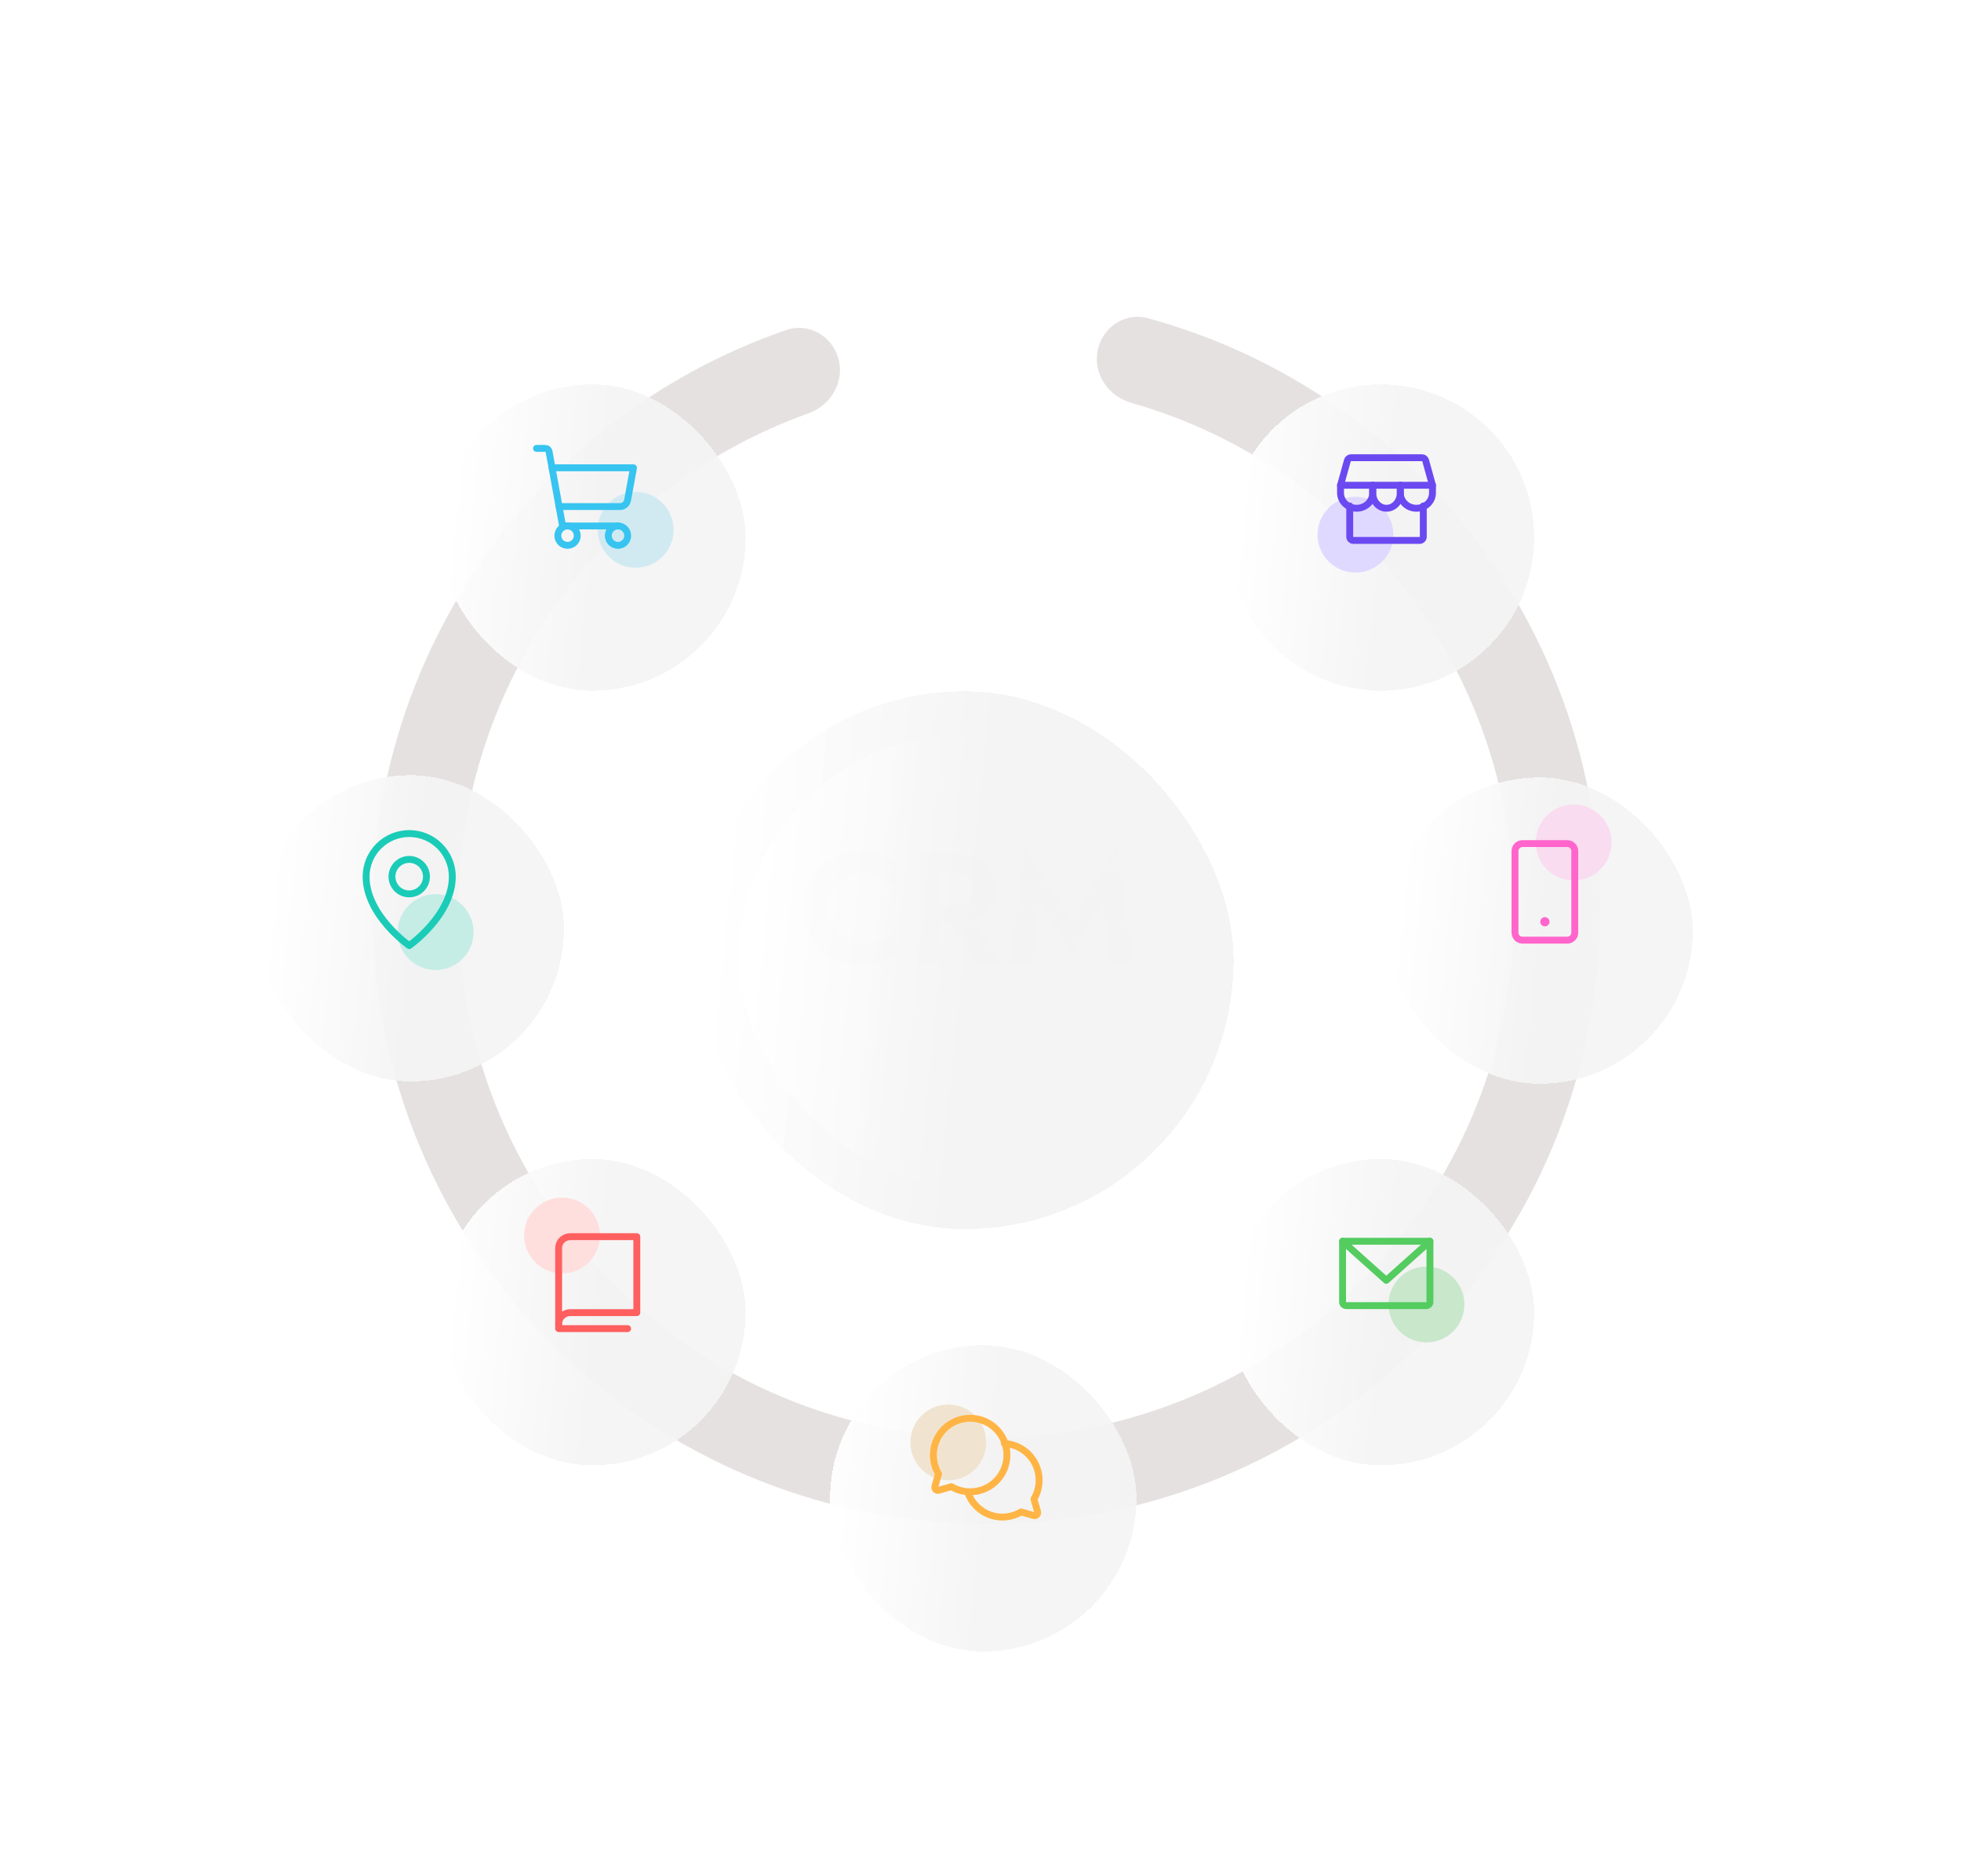 <svg width="853" height="816" viewBox="0 0 853 816" fill="none" xmlns="http://www.w3.org/2000/svg">
<g filter="url(#filter0_d_103_2965)">
<path d="M364.734 87.169C362.061 77.192 351.778 71.209 342.013 74.573C286.302 93.769 238.319 130.936 205.791 180.489C169.832 235.27 155.274 301.361 164.888 366.18C174.502 430.999 207.617 490.02 257.928 532.004C308.24 573.989 372.234 596.006 437.727 593.864C503.22 591.722 565.639 565.57 613.099 520.387C660.559 475.205 689.747 414.147 695.105 348.838C700.463 283.529 681.616 218.53 642.155 166.217C606.459 118.895 556.149 84.943 499.302 69.429C489.338 66.709 479.469 73.352 477.453 83.482C475.438 93.612 482.046 103.383 491.978 106.216C539.825 119.863 582.128 148.75 612.295 188.741C646.228 233.726 662.434 289.619 657.827 345.78C653.22 401.94 628.121 454.444 587.309 493.298C546.498 532.151 492.823 554.639 436.504 556.481C380.186 558.323 325.156 539.391 281.893 503.287C238.629 467.184 210.153 416.432 201.886 360.693C193.619 304.954 206.138 248.121 237.059 201.014C264.548 159.138 304.873 127.548 351.726 110.803C361.452 107.327 367.407 97.145 364.734 87.169Z" fill="#E6E1E1"/>
<g filter="url(#filter1_bdi_103_2965)">
<rect x="303.998" y="216.3" width="234.007" height="234.007" rx="117.003" transform="rotate(-0.562 303.998 216.3)" fill="url(#paint0_linear_103_2965)" fill-opacity="0.93" shape-rendering="crispEdges"/>
</g>
<g filter="url(#filter2_bdi_103_2965)">
<rect x="322.975" y="234.909" width="196.42" height="196.42" rx="98.21" transform="rotate(-0.562 322.975 234.909)" fill="url(#paint1_linear_103_2965)" fill-opacity="0.93" shape-rendering="crispEdges"/>
</g>
<path d="M359.986 326.207C359.986 329.335 360.689 332.078 362.094 334.435C363.545 336.747 365.426 338.538 367.738 339.807C370.05 341.031 372.566 341.643 375.286 341.643C377.553 341.643 379.57 341.348 381.338 340.759C383.106 340.17 384.693 339.376 386.098 338.379C387.549 337.382 388.795 336.294 389.838 335.115V346.063C387.889 347.604 385.758 348.806 383.446 349.667C381.179 350.528 378.301 350.959 374.81 350.959C371.183 350.959 367.806 350.37 364.678 349.191C361.595 348.012 358.898 346.312 356.586 344.091C354.319 341.87 352.551 339.263 351.282 336.271C350.058 333.234 349.446 329.879 349.446 326.207C349.446 322.535 350.058 319.203 351.282 316.211C352.551 313.174 354.319 310.544 356.586 308.323C358.898 306.102 361.595 304.402 364.678 303.223C367.806 302.044 371.183 301.455 374.81 301.455C378.301 301.455 381.179 301.886 383.446 302.747C385.758 303.608 387.889 304.81 389.838 306.351V317.299C388.795 316.12 387.549 315.032 386.098 314.035C384.693 313.038 383.106 312.244 381.338 311.655C379.57 311.066 377.553 310.771 375.286 310.771C372.566 310.771 370.05 311.406 367.738 312.675C365.426 313.899 363.545 315.667 362.094 317.979C360.689 320.291 359.986 323.034 359.986 326.207ZM410.326 327.839H420.594L436.098 350.007H424.606L410.326 327.839ZM399.514 302.407H409.238V350.007H399.514V302.407ZM405.43 310.703V302.407H415.494C419.256 302.407 422.452 303.042 425.082 304.311C427.711 305.58 429.728 307.348 431.134 309.615C432.539 311.882 433.242 314.534 433.242 317.571C433.242 320.563 432.539 323.215 431.134 325.527C429.728 327.794 427.711 329.562 425.082 330.831C422.452 332.1 419.256 332.735 415.494 332.735H405.43V324.983H414.882C416.604 324.983 418.078 324.711 419.302 324.167C420.571 323.578 421.546 322.762 422.226 321.719C422.906 320.631 423.246 319.339 423.246 317.843C423.246 316.347 422.906 315.078 422.226 314.035C421.546 312.947 420.571 312.131 419.302 311.587C418.078 310.998 416.604 310.703 414.882 310.703H405.43ZM452.154 323.283L449.094 350.007H438.962L446.034 300.027L465.958 330.763L485.882 300.027L492.954 350.007H482.822L479.762 323.283L465.958 345.587L452.154 323.283Z" fill="#303030"/>
<g filter="url(#filter3_bdi_103_2965)">
<path d="M536.651 148.937C536.29 112.142 565.827 82.021 602.622 81.66C639.418 81.299 669.539 110.836 669.899 147.631C670.26 184.427 640.724 214.548 603.928 214.908C567.133 215.269 537.012 185.733 536.651 148.937Z" fill="url(#paint2_linear_103_2965)" fill-opacity="0.93" shape-rendering="crispEdges"/>
</g>
<circle cx="589.607" cy="163.616" r="16.5" fill="#E0D9FF"/>
<path d="M587.107 151.116V164.546C587.107 164.962 587.276 165.362 587.576 165.656C587.876 165.951 588.283 166.116 588.707 166.116H617.507C617.932 166.116 618.339 165.951 618.639 165.656C618.939 165.362 619.107 164.962 619.107 164.546V151.116" stroke="#6B49F1" stroke-width="3" stroke-linecap="round" stroke-linejoin="round"/>
<path d="M587.691 130.116H618.524C618.886 130.119 619.237 130.242 619.525 130.466C619.814 130.689 620.026 131.003 620.128 131.359L623.107 142.116H583.107L586.087 131.359C586.189 131.003 586.401 130.689 586.689 130.466C586.978 130.242 587.329 130.119 587.691 130.116V130.116Z" stroke="#6B49F1" stroke-width="3" stroke-linecap="round" stroke-linejoin="round"/>
<path d="M597.107 142.116V145.45C597.107 147.218 596.37 148.913 595.057 150.164C593.744 151.414 591.964 152.116 590.107 152.116C588.251 152.116 586.47 151.414 585.158 150.164C583.845 148.913 583.107 147.218 583.107 145.45V142.116" stroke="#6B49F1" stroke-width="3" stroke-linecap="round" stroke-linejoin="round"/>
<path d="M609.107 142.116V145.45C609.107 147.218 608.475 148.913 607.35 150.164C606.225 151.414 604.699 152.116 603.107 152.116C601.516 152.116 599.99 151.414 598.865 150.164C597.74 148.913 597.107 147.218 597.107 145.45V142.116" stroke="#6B49F1" stroke-width="3" stroke-linecap="round" stroke-linejoin="round"/>
<path d="M623.107 142.116V145.45C623.107 147.218 622.37 148.913 621.057 150.164C619.744 151.414 617.964 152.116 616.107 152.116C614.251 152.116 612.47 151.414 611.158 150.164C609.845 148.913 609.107 147.218 609.107 145.45V142.116" stroke="#6B49F1" stroke-width="3" stroke-linecap="round" stroke-linejoin="round"/>
<g filter="url(#filter4_bdi_103_2965)">
<rect x="604.998" y="253.313" width="133.255" height="133.255" rx="66.627" transform="rotate(-0.562 604.998 253.313)" fill="url(#paint3_linear_103_2965)" fill-opacity="0.93" shape-rendering="crispEdges"/>
</g>
<circle cx="684.498" cy="297.507" r="16.5" fill="#F9DCEF"/>
<path d="M658.998 301.238L658.998 336.776C658.998 338.561 660.453 340.007 662.248 340.007L681.748 340.007C683.543 340.007 684.998 338.561 684.998 336.776L684.998 301.238C684.998 299.454 683.543 298.007 681.748 298.007L662.248 298.007C660.453 298.007 658.998 299.454 658.998 301.238Z" stroke="#FF65CB" stroke-width="3" stroke-linecap="round" stroke-linejoin="round"/>
<path d="M671.998 330.007C670.893 330.007 669.998 330.903 669.998 332.007C669.998 333.112 670.893 334.007 671.998 334.007C673.103 334.007 673.998 333.112 673.998 332.007C673.998 330.903 673.103 330.007 671.998 330.007Z" fill="#FF65CB"/>
<g filter="url(#filter5_bdi_103_2965)">
<rect x="535.998" y="419.313" width="133.255" height="133.255" rx="66.627" transform="rotate(-0.562 535.998 419.313)" fill="url(#paint4_linear_103_2965)" fill-opacity="0.93" shape-rendering="crispEdges"/>
</g>
<circle cx="620.498" cy="498.507" r="16.5" fill="#C8E7CB"/>
<path d="M583.998 471.007H621.998V497.452C621.998 497.864 621.831 498.26 621.534 498.552C621.237 498.843 620.835 499.007 620.415 499.007H585.581C585.161 499.007 584.759 498.843 584.462 498.552C584.165 498.26 583.998 497.864 583.998 497.452V471.007Z" stroke="#54CC60" stroke-width="3" stroke-linecap="round" stroke-linejoin="round"/>
<path d="M621.998 471.007L602.998 488.007L583.998 471.007" stroke="#54CC60" stroke-width="3" stroke-linecap="round" stroke-linejoin="round"/>
<g filter="url(#filter6_bdi_103_2965)">
<rect x="362.998" y="500.313" width="133.255" height="133.255" rx="66.627" transform="rotate(-0.562 362.998 500.313)" fill="url(#paint5_linear_103_2965)" fill-opacity="0.93" shape-rendering="crispEdges"/>
</g>
<circle cx="412.498" cy="558.507" r="16.5" fill="#F0E4D1"/>
<path d="M408.239 572.174C406.249 568.821 405.552 564.858 406.278 561.028C407.004 557.198 409.103 553.764 412.181 551.373C415.26 548.981 419.106 547.795 422.996 548.038C426.887 548.282 430.555 549.937 433.312 552.693C436.068 555.45 437.724 559.118 437.967 563.009C438.21 566.9 437.024 570.745 434.633 573.824C432.241 576.902 428.808 579.001 424.977 579.727C421.147 580.453 417.184 579.756 413.831 577.766L408.306 579.342C408.078 579.406 407.838 579.408 407.609 579.348C407.38 579.288 407.171 579.168 407.004 579.001C406.837 578.834 406.717 578.625 406.657 578.396C406.597 578.168 406.6 577.927 406.664 577.699L408.239 572.174Z" stroke="#FFB545" stroke-width="3" stroke-linecap="round" stroke-linejoin="round"/>
<path d="M420.998 580.31C421.779 582.545 423.044 584.577 424.703 586.261C426.362 587.945 428.373 589.238 430.59 590.046C432.807 590.855 435.176 591.159 437.525 590.937C439.873 590.714 442.143 589.971 444.171 588.761V588.761L449.687 590.339C449.915 590.404 450.155 590.406 450.383 590.346C450.612 590.286 450.82 590.166 450.987 589.998C451.154 589.831 451.273 589.622 451.333 589.392C451.393 589.163 451.391 588.922 451.327 588.694L449.754 583.157C451.158 580.791 451.93 578.101 451.994 575.347C452.058 572.594 451.412 569.871 450.12 567.442C448.827 565.012 446.931 562.959 444.616 561.482C442.301 560.004 439.644 559.152 436.904 559.007" stroke="#FFB545" stroke-width="3" stroke-linecap="round" stroke-linejoin="round"/>
<g filter="url(#filter7_bdi_103_2965)">
<rect x="192.998" y="419.313" width="133.255" height="133.255" rx="66.627" transform="rotate(-0.562 192.998 419.313)" fill="url(#paint6_linear_103_2965)" fill-opacity="0.93" shape-rendering="crispEdges"/>
</g>
<circle cx="244.498" cy="468.507" r="16.5" fill="#FFDEDE"/>
<path d="M242.998 507.007C242.995 506.355 243.125 505.71 243.381 505.107C243.636 504.505 244.011 503.957 244.486 503.496C244.96 503.035 245.523 502.67 246.143 502.422C246.763 502.174 247.428 502.048 248.098 502.051H276.998V469.007H248.098C247.428 469.004 246.763 469.131 246.143 469.379C245.523 469.627 244.96 469.992 244.486 470.453C244.011 470.914 243.636 471.461 243.381 472.064C243.125 472.666 242.995 473.312 242.998 473.964V507.007Z" stroke="#FF5F5F" stroke-width="3" stroke-linecap="round" stroke-linejoin="round"/>
<path d="M242.998 507.007V509.007H272.998" stroke="#FF5F5F" stroke-width="3" stroke-linecap="round" stroke-linejoin="round"/>
<g filter="url(#filter8_bdi_103_2965)">
<rect x="113.998" y="252.313" width="133.255" height="133.255" rx="66.627" transform="rotate(-0.562 113.998 252.313)" fill="url(#paint7_linear_103_2965)" fill-opacity="0.93" shape-rendering="crispEdges"/>
</g>
<path d="M177.998 319.882C182.14 319.882 185.498 316.524 185.498 312.382C185.498 308.24 182.14 304.882 177.998 304.882C173.856 304.882 170.498 308.24 170.498 312.382C170.498 316.524 173.856 319.882 177.998 319.882Z" stroke="#1ACCB7" stroke-width="3" stroke-linecap="round" stroke-linejoin="round"/>
<circle cx="189.498" cy="336.507" r="16.5" fill="#C6ECE6"/>
<path d="M196.748 312.382C196.748 329.257 177.998 342.382 177.998 342.382C177.998 342.382 159.248 329.257 159.248 312.382C159.248 307.409 161.223 302.64 164.74 299.124C168.256 295.608 173.025 293.632 177.998 293.632C182.971 293.632 187.74 295.608 191.256 299.124C194.773 302.64 196.748 307.409 196.748 312.382V312.382Z" stroke="#1ACCB7" stroke-width="3" stroke-linecap="round" stroke-linejoin="round"/>
<g filter="url(#filter9_bdi_103_2965)">
<rect x="192.998" y="82.313" width="133.255" height="133.255" rx="66.627" transform="rotate(-0.562 192.998 82.313)" fill="url(#paint8_linear_103_2965)" fill-opacity="0.93" shape-rendering="crispEdges"/>
</g>
<circle cx="276.498" cy="161.507" r="16.5" fill="#D1EAF2"/>
<path d="M268.811 159.82H244.721L238.836 127.462C238.767 127.074 238.565 126.723 238.265 126.469C237.964 126.215 237.585 126.073 237.191 126.07H233.373" stroke="#37C4F0" stroke-width="3" stroke-linecap="round" stroke-linejoin="round"/>
<path d="M246.873 168.257C249.203 168.257 251.092 166.368 251.092 164.038C251.092 161.708 249.203 159.82 246.873 159.82C244.543 159.82 242.654 161.708 242.654 164.038C242.654 166.368 244.543 168.257 246.873 168.257Z" stroke="#37C4F0" stroke-width="3" stroke-linecap="round" stroke-linejoin="round"/>
<path d="M268.811 168.257C271.14 168.257 273.029 166.368 273.029 164.038C273.029 161.708 271.14 159.82 268.811 159.82C266.481 159.82 264.592 161.708 264.592 164.038C264.592 166.368 266.481 168.257 268.811 168.257Z" stroke="#37C4F0" stroke-width="3" stroke-linecap="round" stroke-linejoin="round"/>
<path d="M243.182 151.382H269.675C270.464 151.385 271.229 151.109 271.834 150.603C272.44 150.098 272.848 149.395 272.987 148.619L275.561 134.507H240.123" stroke="#37C4F0" stroke-width="3" stroke-linecap="round" stroke-linejoin="round"/>
<g filter="url(#filter10_bdi_103_2965)">
<rect x="303.998" y="216.3" width="234.007" height="234.007" rx="117.003" transform="rotate(-0.562 303.998 216.3)" fill="url(#paint9_linear_103_2965)" fill-opacity="0.93" shape-rendering="crispEdges"/>
</g>
<g filter="url(#filter11_bdi_103_2965)">
<rect x="322.975" y="234.909" width="196.42" height="196.42" rx="98.21" transform="rotate(-0.562 322.975 234.909)" fill="url(#paint10_linear_103_2965)" fill-opacity="0.93" shape-rendering="crispEdges"/>
</g>
</g>
<defs>
<filter id="filter0_d_103_2965" x="0.647" y="23.817" width="852.255" height="792.095" filterUnits="userSpaceOnUse" color-interpolation-filters="sRGB">
<feFlood flood-opacity="0" result="BackgroundImageFix"/>
<feColorMatrix in="SourceAlpha" type="matrix" values="0 0 0 0 0 0 0 0 0 0 0 0 0 0 0 0 0 0 127 0" result="hardAlpha"/>
<feOffset dy="69"/>
<feGaussianBlur stdDeviation="57"/>
<feComposite in2="hardAlpha" operator="out"/>
<feColorMatrix type="matrix" values="0 0 0 0 0.486 0 0 0 0 0.078 0 0 0 0 0.992 0 0 0 0.08 0"/>
<feBlend mode="normal" in2="BackgroundImageFix" result="effect1_dropShadow_103_2965"/>
<feBlend mode="normal" in="SourceGraphic" in2="effect1_dropShadow_103_2965" result="shape"/>
</filter>
<filter id="filter1_bdi_103_2965" x="277.139" y="193.709" width="290.008" height="297.446" filterUnits="userSpaceOnUse" color-interpolation-filters="sRGB">
<feFlood flood-opacity="0" result="BackgroundImageFix"/>
<feGaussianBlur in="BackgroundImageFix" stdDeviation="10.719"/>
<feComposite in2="SourceAlpha" operator="in" result="effect1_backgroundBlur_103_2965"/>
<feColorMatrix in="SourceAlpha" type="matrix" values="0 0 0 0 0 0 0 0 0 0 0 0 0 0 0 0 0 0 127 0" result="hardAlpha"/>
<feOffset dy="14"/>
<feGaussianBlur stdDeviation="14"/>
<feComposite in2="hardAlpha" operator="out"/>
<feColorMatrix type="matrix" values="0 0 0 0 0.804 0 0 0 0 0.804 0 0 0 0 0.804 0 0 0 0.25 0"/>
<feBlend mode="normal" in2="effect1_backgroundBlur_103_2965" result="effect2_dropShadow_103_2965"/>
<feBlend mode="normal" in="SourceGraphic" in2="effect2_dropShadow_103_2965" result="shape"/>
<feColorMatrix in="SourceAlpha" type="matrix" values="0 0 0 0 0 0 0 0 0 0 0 0 0 0 0 0 0 0 127 0" result="hardAlpha"/>
<feOffset dx="-2.573" dy="2.573"/>
<feComposite in2="hardAlpha" operator="arithmetic" k2="-1" k3="1"/>
<feColorMatrix type="matrix" values="0 0 0 0 1 0 0 0 0 1 0 0 0 0 1 0 0 0 1 0"/>
<feBlend mode="normal" in2="shape" result="effect3_innerShadow_103_2965"/>
</filter>
<filter id="filter2_bdi_103_2965" x="295.933" y="212.503" width="252.42" height="259.859" filterUnits="userSpaceOnUse" color-interpolation-filters="sRGB">
<feFlood flood-opacity="0" result="BackgroundImageFix"/>
<feGaussianBlur in="BackgroundImageFix" stdDeviation="10.719"/>
<feComposite in2="SourceAlpha" operator="in" result="effect1_backgroundBlur_103_2965"/>
<feColorMatrix in="SourceAlpha" type="matrix" values="0 0 0 0 0 0 0 0 0 0 0 0 0 0 0 0 0 0 127 0" result="hardAlpha"/>
<feOffset dy="14"/>
<feGaussianBlur stdDeviation="14"/>
<feComposite in2="hardAlpha" operator="out"/>
<feColorMatrix type="matrix" values="0 0 0 0 0.804 0 0 0 0 0.804 0 0 0 0 0.804 0 0 0 0.25 0"/>
<feBlend mode="normal" in2="effect1_backgroundBlur_103_2965" result="effect2_dropShadow_103_2965"/>
<feBlend mode="normal" in="SourceGraphic" in2="effect2_dropShadow_103_2965" result="shape"/>
<feColorMatrix in="SourceAlpha" type="matrix" values="0 0 0 0 0 0 0 0 0 0 0 0 0 0 0 0 0 0 127 0" result="hardAlpha"/>
<feOffset dx="-2.573" dy="2.573"/>
<feComposite in2="hardAlpha" operator="arithmetic" k2="-1" k3="1"/>
<feColorMatrix type="matrix" values="0 0 0 0 1 0 0 0 0 1 0 0 0 0 1 0 0 0 1 0"/>
<feBlend mode="normal" in2="shape" result="effect3_innerShadow_103_2965"/>
</filter>
<filter id="filter3_bdi_103_2965" x="508.647" y="60.218" width="189.255" height="196.693" filterUnits="userSpaceOnUse" color-interpolation-filters="sRGB">
<feFlood flood-opacity="0" result="BackgroundImageFix"/>
<feGaussianBlur in="BackgroundImageFix" stdDeviation="10.719"/>
<feComposite in2="SourceAlpha" operator="in" result="effect1_backgroundBlur_103_2965"/>
<feColorMatrix in="SourceAlpha" type="matrix" values="0 0 0 0 0 0 0 0 0 0 0 0 0 0 0 0 0 0 127 0" result="hardAlpha"/>
<feOffset dy="14"/>
<feGaussianBlur stdDeviation="14"/>
<feComposite in2="hardAlpha" operator="out"/>
<feColorMatrix type="matrix" values="0 0 0 0 0.804 0 0 0 0 0.804 0 0 0 0 0.804 0 0 0 0.25 0"/>
<feBlend mode="normal" in2="effect1_backgroundBlur_103_2965" result="effect2_dropShadow_103_2965"/>
<feBlend mode="normal" in="SourceGraphic" in2="effect2_dropShadow_103_2965" result="shape"/>
<feColorMatrix in="SourceAlpha" type="matrix" values="0 0 0 0 0 0 0 0 0 0 0 0 0 0 0 0 0 0 127 0" result="hardAlpha"/>
<feOffset dx="-2.573" dy="2.573"/>
<feComposite in2="hardAlpha" operator="arithmetic" k2="-1" k3="1"/>
<feColorMatrix type="matrix" values="0 0 0 0 1 0 0 0 0 1 0 0 0 0 1 0 0 0 1 0"/>
<feBlend mode="normal" in2="shape" result="effect3_innerShadow_103_2965"/>
</filter>
<filter id="filter4_bdi_103_2965" x="577.647" y="231.218" width="189.255" height="196.693" filterUnits="userSpaceOnUse" color-interpolation-filters="sRGB">
<feFlood flood-opacity="0" result="BackgroundImageFix"/>
<feGaussianBlur in="BackgroundImageFix" stdDeviation="10.719"/>
<feComposite in2="SourceAlpha" operator="in" result="effect1_backgroundBlur_103_2965"/>
<feColorMatrix in="SourceAlpha" type="matrix" values="0 0 0 0 0 0 0 0 0 0 0 0 0 0 0 0 0 0 127 0" result="hardAlpha"/>
<feOffset dy="14"/>
<feGaussianBlur stdDeviation="14"/>
<feComposite in2="hardAlpha" operator="out"/>
<feColorMatrix type="matrix" values="0 0 0 0 0.804 0 0 0 0 0.804 0 0 0 0 0.804 0 0 0 0.25 0"/>
<feBlend mode="normal" in2="effect1_backgroundBlur_103_2965" result="effect2_dropShadow_103_2965"/>
<feBlend mode="normal" in="SourceGraphic" in2="effect2_dropShadow_103_2965" result="shape"/>
<feColorMatrix in="SourceAlpha" type="matrix" values="0 0 0 0 0 0 0 0 0 0 0 0 0 0 0 0 0 0 127 0" result="hardAlpha"/>
<feOffset dx="-2.573" dy="2.573"/>
<feComposite in2="hardAlpha" operator="arithmetic" k2="-1" k3="1"/>
<feColorMatrix type="matrix" values="0 0 0 0 1 0 0 0 0 1 0 0 0 0 1 0 0 0 1 0"/>
<feBlend mode="normal" in2="shape" result="effect3_innerShadow_103_2965"/>
</filter>
<filter id="filter5_bdi_103_2965" x="508.647" y="397.218" width="189.255" height="196.693" filterUnits="userSpaceOnUse" color-interpolation-filters="sRGB">
<feFlood flood-opacity="0" result="BackgroundImageFix"/>
<feGaussianBlur in="BackgroundImageFix" stdDeviation="10.719"/>
<feComposite in2="SourceAlpha" operator="in" result="effect1_backgroundBlur_103_2965"/>
<feColorMatrix in="SourceAlpha" type="matrix" values="0 0 0 0 0 0 0 0 0 0 0 0 0 0 0 0 0 0 127 0" result="hardAlpha"/>
<feOffset dy="14"/>
<feGaussianBlur stdDeviation="14"/>
<feComposite in2="hardAlpha" operator="out"/>
<feColorMatrix type="matrix" values="0 0 0 0 0.804 0 0 0 0 0.804 0 0 0 0 0.804 0 0 0 0.25 0"/>
<feBlend mode="normal" in2="effect1_backgroundBlur_103_2965" result="effect2_dropShadow_103_2965"/>
<feBlend mode="normal" in="SourceGraphic" in2="effect2_dropShadow_103_2965" result="shape"/>
<feColorMatrix in="SourceAlpha" type="matrix" values="0 0 0 0 0 0 0 0 0 0 0 0 0 0 0 0 0 0 127 0" result="hardAlpha"/>
<feOffset dx="-2.573" dy="2.573"/>
<feComposite in2="hardAlpha" operator="arithmetic" k2="-1" k3="1"/>
<feColorMatrix type="matrix" values="0 0 0 0 1 0 0 0 0 1 0 0 0 0 1 0 0 0 1 0"/>
<feBlend mode="normal" in2="shape" result="effect3_innerShadow_103_2965"/>
</filter>
<filter id="filter6_bdi_103_2965" x="335.647" y="478.218" width="189.255" height="196.693" filterUnits="userSpaceOnUse" color-interpolation-filters="sRGB">
<feFlood flood-opacity="0" result="BackgroundImageFix"/>
<feGaussianBlur in="BackgroundImageFix" stdDeviation="10.719"/>
<feComposite in2="SourceAlpha" operator="in" result="effect1_backgroundBlur_103_2965"/>
<feColorMatrix in="SourceAlpha" type="matrix" values="0 0 0 0 0 0 0 0 0 0 0 0 0 0 0 0 0 0 127 0" result="hardAlpha"/>
<feOffset dy="14"/>
<feGaussianBlur stdDeviation="14"/>
<feComposite in2="hardAlpha" operator="out"/>
<feColorMatrix type="matrix" values="0 0 0 0 0.804 0 0 0 0 0.804 0 0 0 0 0.804 0 0 0 0.25 0"/>
<feBlend mode="normal" in2="effect1_backgroundBlur_103_2965" result="effect2_dropShadow_103_2965"/>
<feBlend mode="normal" in="SourceGraphic" in2="effect2_dropShadow_103_2965" result="shape"/>
<feColorMatrix in="SourceAlpha" type="matrix" values="0 0 0 0 0 0 0 0 0 0 0 0 0 0 0 0 0 0 127 0" result="hardAlpha"/>
<feOffset dx="-2.573" dy="2.573"/>
<feComposite in2="hardAlpha" operator="arithmetic" k2="-1" k3="1"/>
<feColorMatrix type="matrix" values="0 0 0 0 1 0 0 0 0 1 0 0 0 0 1 0 0 0 1 0"/>
<feBlend mode="normal" in2="shape" result="effect3_innerShadow_103_2965"/>
</filter>
<filter id="filter7_bdi_103_2965" x="165.647" y="397.218" width="189.255" height="196.693" filterUnits="userSpaceOnUse" color-interpolation-filters="sRGB">
<feFlood flood-opacity="0" result="BackgroundImageFix"/>
<feGaussianBlur in="BackgroundImageFix" stdDeviation="10.719"/>
<feComposite in2="SourceAlpha" operator="in" result="effect1_backgroundBlur_103_2965"/>
<feColorMatrix in="SourceAlpha" type="matrix" values="0 0 0 0 0 0 0 0 0 0 0 0 0 0 0 0 0 0 127 0" result="hardAlpha"/>
<feOffset dy="14"/>
<feGaussianBlur stdDeviation="14"/>
<feComposite in2="hardAlpha" operator="out"/>
<feColorMatrix type="matrix" values="0 0 0 0 0.804 0 0 0 0 0.804 0 0 0 0 0.804 0 0 0 0.25 0"/>
<feBlend mode="normal" in2="effect1_backgroundBlur_103_2965" result="effect2_dropShadow_103_2965"/>
<feBlend mode="normal" in="SourceGraphic" in2="effect2_dropShadow_103_2965" result="shape"/>
<feColorMatrix in="SourceAlpha" type="matrix" values="0 0 0 0 0 0 0 0 0 0 0 0 0 0 0 0 0 0 127 0" result="hardAlpha"/>
<feOffset dx="-2.573" dy="2.573"/>
<feComposite in2="hardAlpha" operator="arithmetic" k2="-1" k3="1"/>
<feColorMatrix type="matrix" values="0 0 0 0 1 0 0 0 0 1 0 0 0 0 1 0 0 0 1 0"/>
<feBlend mode="normal" in2="shape" result="effect3_innerShadow_103_2965"/>
</filter>
<filter id="filter8_bdi_103_2965" x="86.647" y="230.218" width="189.255" height="196.693" filterUnits="userSpaceOnUse" color-interpolation-filters="sRGB">
<feFlood flood-opacity="0" result="BackgroundImageFix"/>
<feGaussianBlur in="BackgroundImageFix" stdDeviation="10.719"/>
<feComposite in2="SourceAlpha" operator="in" result="effect1_backgroundBlur_103_2965"/>
<feColorMatrix in="SourceAlpha" type="matrix" values="0 0 0 0 0 0 0 0 0 0 0 0 0 0 0 0 0 0 127 0" result="hardAlpha"/>
<feOffset dy="14"/>
<feGaussianBlur stdDeviation="14"/>
<feComposite in2="hardAlpha" operator="out"/>
<feColorMatrix type="matrix" values="0 0 0 0 0.804 0 0 0 0 0.804 0 0 0 0 0.804 0 0 0 0.25 0"/>
<feBlend mode="normal" in2="effect1_backgroundBlur_103_2965" result="effect2_dropShadow_103_2965"/>
<feBlend mode="normal" in="SourceGraphic" in2="effect2_dropShadow_103_2965" result="shape"/>
<feColorMatrix in="SourceAlpha" type="matrix" values="0 0 0 0 0 0 0 0 0 0 0 0 0 0 0 0 0 0 127 0" result="hardAlpha"/>
<feOffset dx="-2.573" dy="2.573"/>
<feComposite in2="hardAlpha" operator="arithmetic" k2="-1" k3="1"/>
<feColorMatrix type="matrix" values="0 0 0 0 1 0 0 0 0 1 0 0 0 0 1 0 0 0 1 0"/>
<feBlend mode="normal" in2="shape" result="effect3_innerShadow_103_2965"/>
</filter>
<filter id="filter9_bdi_103_2965" x="165.647" y="60.218" width="189.255" height="196.693" filterUnits="userSpaceOnUse" color-interpolation-filters="sRGB">
<feFlood flood-opacity="0" result="BackgroundImageFix"/>
<feGaussianBlur in="BackgroundImageFix" stdDeviation="10.719"/>
<feComposite in2="SourceAlpha" operator="in" result="effect1_backgroundBlur_103_2965"/>
<feColorMatrix in="SourceAlpha" type="matrix" values="0 0 0 0 0 0 0 0 0 0 0 0 0 0 0 0 0 0 127 0" result="hardAlpha"/>
<feOffset dy="14"/>
<feGaussianBlur stdDeviation="14"/>
<feComposite in2="hardAlpha" operator="out"/>
<feColorMatrix type="matrix" values="0 0 0 0 0.804 0 0 0 0 0.804 0 0 0 0 0.804 0 0 0 0.25 0"/>
<feBlend mode="normal" in2="effect1_backgroundBlur_103_2965" result="effect2_dropShadow_103_2965"/>
<feBlend mode="normal" in="SourceGraphic" in2="effect2_dropShadow_103_2965" result="shape"/>
<feColorMatrix in="SourceAlpha" type="matrix" values="0 0 0 0 0 0 0 0 0 0 0 0 0 0 0 0 0 0 127 0" result="hardAlpha"/>
<feOffset dx="-2.573" dy="2.573"/>
<feComposite in2="hardAlpha" operator="arithmetic" k2="-1" k3="1"/>
<feColorMatrix type="matrix" values="0 0 0 0 1 0 0 0 0 1 0 0 0 0 1 0 0 0 1 0"/>
<feBlend mode="normal" in2="shape" result="effect3_innerShadow_103_2965"/>
</filter>
<filter id="filter10_bdi_103_2965" x="277.139" y="193.709" width="290.008" height="297.446" filterUnits="userSpaceOnUse" color-interpolation-filters="sRGB">
<feFlood flood-opacity="0" result="BackgroundImageFix"/>
<feGaussianBlur in="BackgroundImageFix" stdDeviation="10.719"/>
<feComposite in2="SourceAlpha" operator="in" result="effect1_backgroundBlur_103_2965"/>
<feColorMatrix in="SourceAlpha" type="matrix" values="0 0 0 0 0 0 0 0 0 0 0 0 0 0 0 0 0 0 127 0" result="hardAlpha"/>
<feOffset dy="14"/>
<feGaussianBlur stdDeviation="14"/>
<feComposite in2="hardAlpha" operator="out"/>
<feColorMatrix type="matrix" values="0 0 0 0 0.804 0 0 0 0 0.804 0 0 0 0 0.804 0 0 0 0.25 0"/>
<feBlend mode="normal" in2="effect1_backgroundBlur_103_2965" result="effect2_dropShadow_103_2965"/>
<feBlend mode="normal" in="SourceGraphic" in2="effect2_dropShadow_103_2965" result="shape"/>
<feColorMatrix in="SourceAlpha" type="matrix" values="0 0 0 0 0 0 0 0 0 0 0 0 0 0 0 0 0 0 127 0" result="hardAlpha"/>
<feOffset dx="-2.573" dy="2.573"/>
<feComposite in2="hardAlpha" operator="arithmetic" k2="-1" k3="1"/>
<feColorMatrix type="matrix" values="0 0 0 0 1 0 0 0 0 1 0 0 0 0 1 0 0 0 1 0"/>
<feBlend mode="normal" in2="shape" result="effect3_innerShadow_103_2965"/>
</filter>
<filter id="filter11_bdi_103_2965" x="295.933" y="212.503" width="252.42" height="259.859" filterUnits="userSpaceOnUse" color-interpolation-filters="sRGB">
<feFlood flood-opacity="0" result="BackgroundImageFix"/>
<feGaussianBlur in="BackgroundImageFix" stdDeviation="10.719"/>
<feComposite in2="SourceAlpha" operator="in" result="effect1_backgroundBlur_103_2965"/>
<feColorMatrix in="SourceAlpha" type="matrix" values="0 0 0 0 0 0 0 0 0 0 0 0 0 0 0 0 0 0 127 0" result="hardAlpha"/>
<feOffset dy="14"/>
<feGaussianBlur stdDeviation="14"/>
<feComposite in2="hardAlpha" operator="out"/>
<feColorMatrix type="matrix" values="0 0 0 0 0.804 0 0 0 0 0.804 0 0 0 0 0.804 0 0 0 0.25 0"/>
<feBlend mode="normal" in2="effect1_backgroundBlur_103_2965" result="effect2_dropShadow_103_2965"/>
<feBlend mode="normal" in="SourceGraphic" in2="effect2_dropShadow_103_2965" result="shape"/>
<feColorMatrix in="SourceAlpha" type="matrix" values="0 0 0 0 0 0 0 0 0 0 0 0 0 0 0 0 0 0 127 0" result="hardAlpha"/>
<feOffset dx="-2.573" dy="2.573"/>
<feComposite in2="hardAlpha" operator="arithmetic" k2="-1" k3="1"/>
<feColorMatrix type="matrix" values="0 0 0 0 1 0 0 0 0 1 0 0 0 0 1 0 0 0 1 0"/>
<feBlend mode="normal" in2="shape" result="effect3_innerShadow_103_2965"/>
</filter>
<linearGradient id="paint0_linear_103_2965" x1="517.357" y1="301.634" x2="314.469" y2="278.574" gradientUnits="userSpaceOnUse">
<stop stop-color="#F4F4F4"/>
<stop offset="0.422" stop-color="#F4F4F4"/>
<stop offset="1" stop-color="white"/>
</linearGradient>
<linearGradient id="paint1_linear_103_2965" x1="502.064" y1="306.536" x2="331.764" y2="287.18" gradientUnits="userSpaceOnUse">
<stop stop-color="#F4F4F4"/>
<stop offset="0.422" stop-color="#F4F4F4"/>
<stop offset="1" stop-color="white"/>
</linearGradient>
<linearGradient id="paint2_linear_103_2965" x1="657.965" y1="129.713" x2="542.308" y2="117.715" gradientUnits="userSpaceOnUse">
<stop stop-color="#F4F4F4"/>
<stop offset="0.422" stop-color="#F4F4F4"/>
<stop offset="1" stop-color="white"/>
</linearGradient>
<linearGradient id="paint3_linear_103_2965" x1="726.495" y1="301.906" x2="610.961" y2="288.775" gradientUnits="userSpaceOnUse">
<stop stop-color="#F4F4F4"/>
<stop offset="0.422" stop-color="#F4F4F4"/>
<stop offset="1" stop-color="white"/>
</linearGradient>
<linearGradient id="paint4_linear_103_2965" x1="657.495" y1="467.906" x2="541.961" y2="454.775" gradientUnits="userSpaceOnUse">
<stop stop-color="#F4F4F4"/>
<stop offset="0.422" stop-color="#F4F4F4"/>
<stop offset="1" stop-color="white"/>
</linearGradient>
<linearGradient id="paint5_linear_103_2965" x1="484.495" y1="548.906" x2="368.961" y2="535.775" gradientUnits="userSpaceOnUse">
<stop stop-color="#F4F4F4"/>
<stop offset="0.422" stop-color="#F4F4F4"/>
<stop offset="1" stop-color="white"/>
</linearGradient>
<linearGradient id="paint6_linear_103_2965" x1="314.495" y1="467.906" x2="198.961" y2="454.775" gradientUnits="userSpaceOnUse">
<stop stop-color="#F4F4F4"/>
<stop offset="0.422" stop-color="#F4F4F4"/>
<stop offset="1" stop-color="white"/>
</linearGradient>
<linearGradient id="paint7_linear_103_2965" x1="235.495" y1="300.906" x2="119.961" y2="287.775" gradientUnits="userSpaceOnUse">
<stop stop-color="#F4F4F4"/>
<stop offset="0.422" stop-color="#F4F4F4"/>
<stop offset="1" stop-color="white"/>
</linearGradient>
<linearGradient id="paint8_linear_103_2965" x1="314.495" y1="130.906" x2="198.961" y2="117.775" gradientUnits="userSpaceOnUse">
<stop stop-color="#F4F4F4"/>
<stop offset="0.422" stop-color="#F4F4F4"/>
<stop offset="1" stop-color="white"/>
</linearGradient>
<linearGradient id="paint9_linear_103_2965" x1="517.357" y1="301.634" x2="314.469" y2="278.574" gradientUnits="userSpaceOnUse">
<stop stop-color="#F4F4F4"/>
<stop offset="0.422" stop-color="#F4F4F4"/>
<stop offset="1" stop-color="white"/>
</linearGradient>
<linearGradient id="paint10_linear_103_2965" x1="502.064" y1="306.536" x2="331.764" y2="287.18" gradientUnits="userSpaceOnUse">
<stop stop-color="#F4F4F4"/>
<stop offset="0.422" stop-color="#F4F4F4"/>
<stop offset="1" stop-color="white"/>
</linearGradient>
</defs>
</svg>
